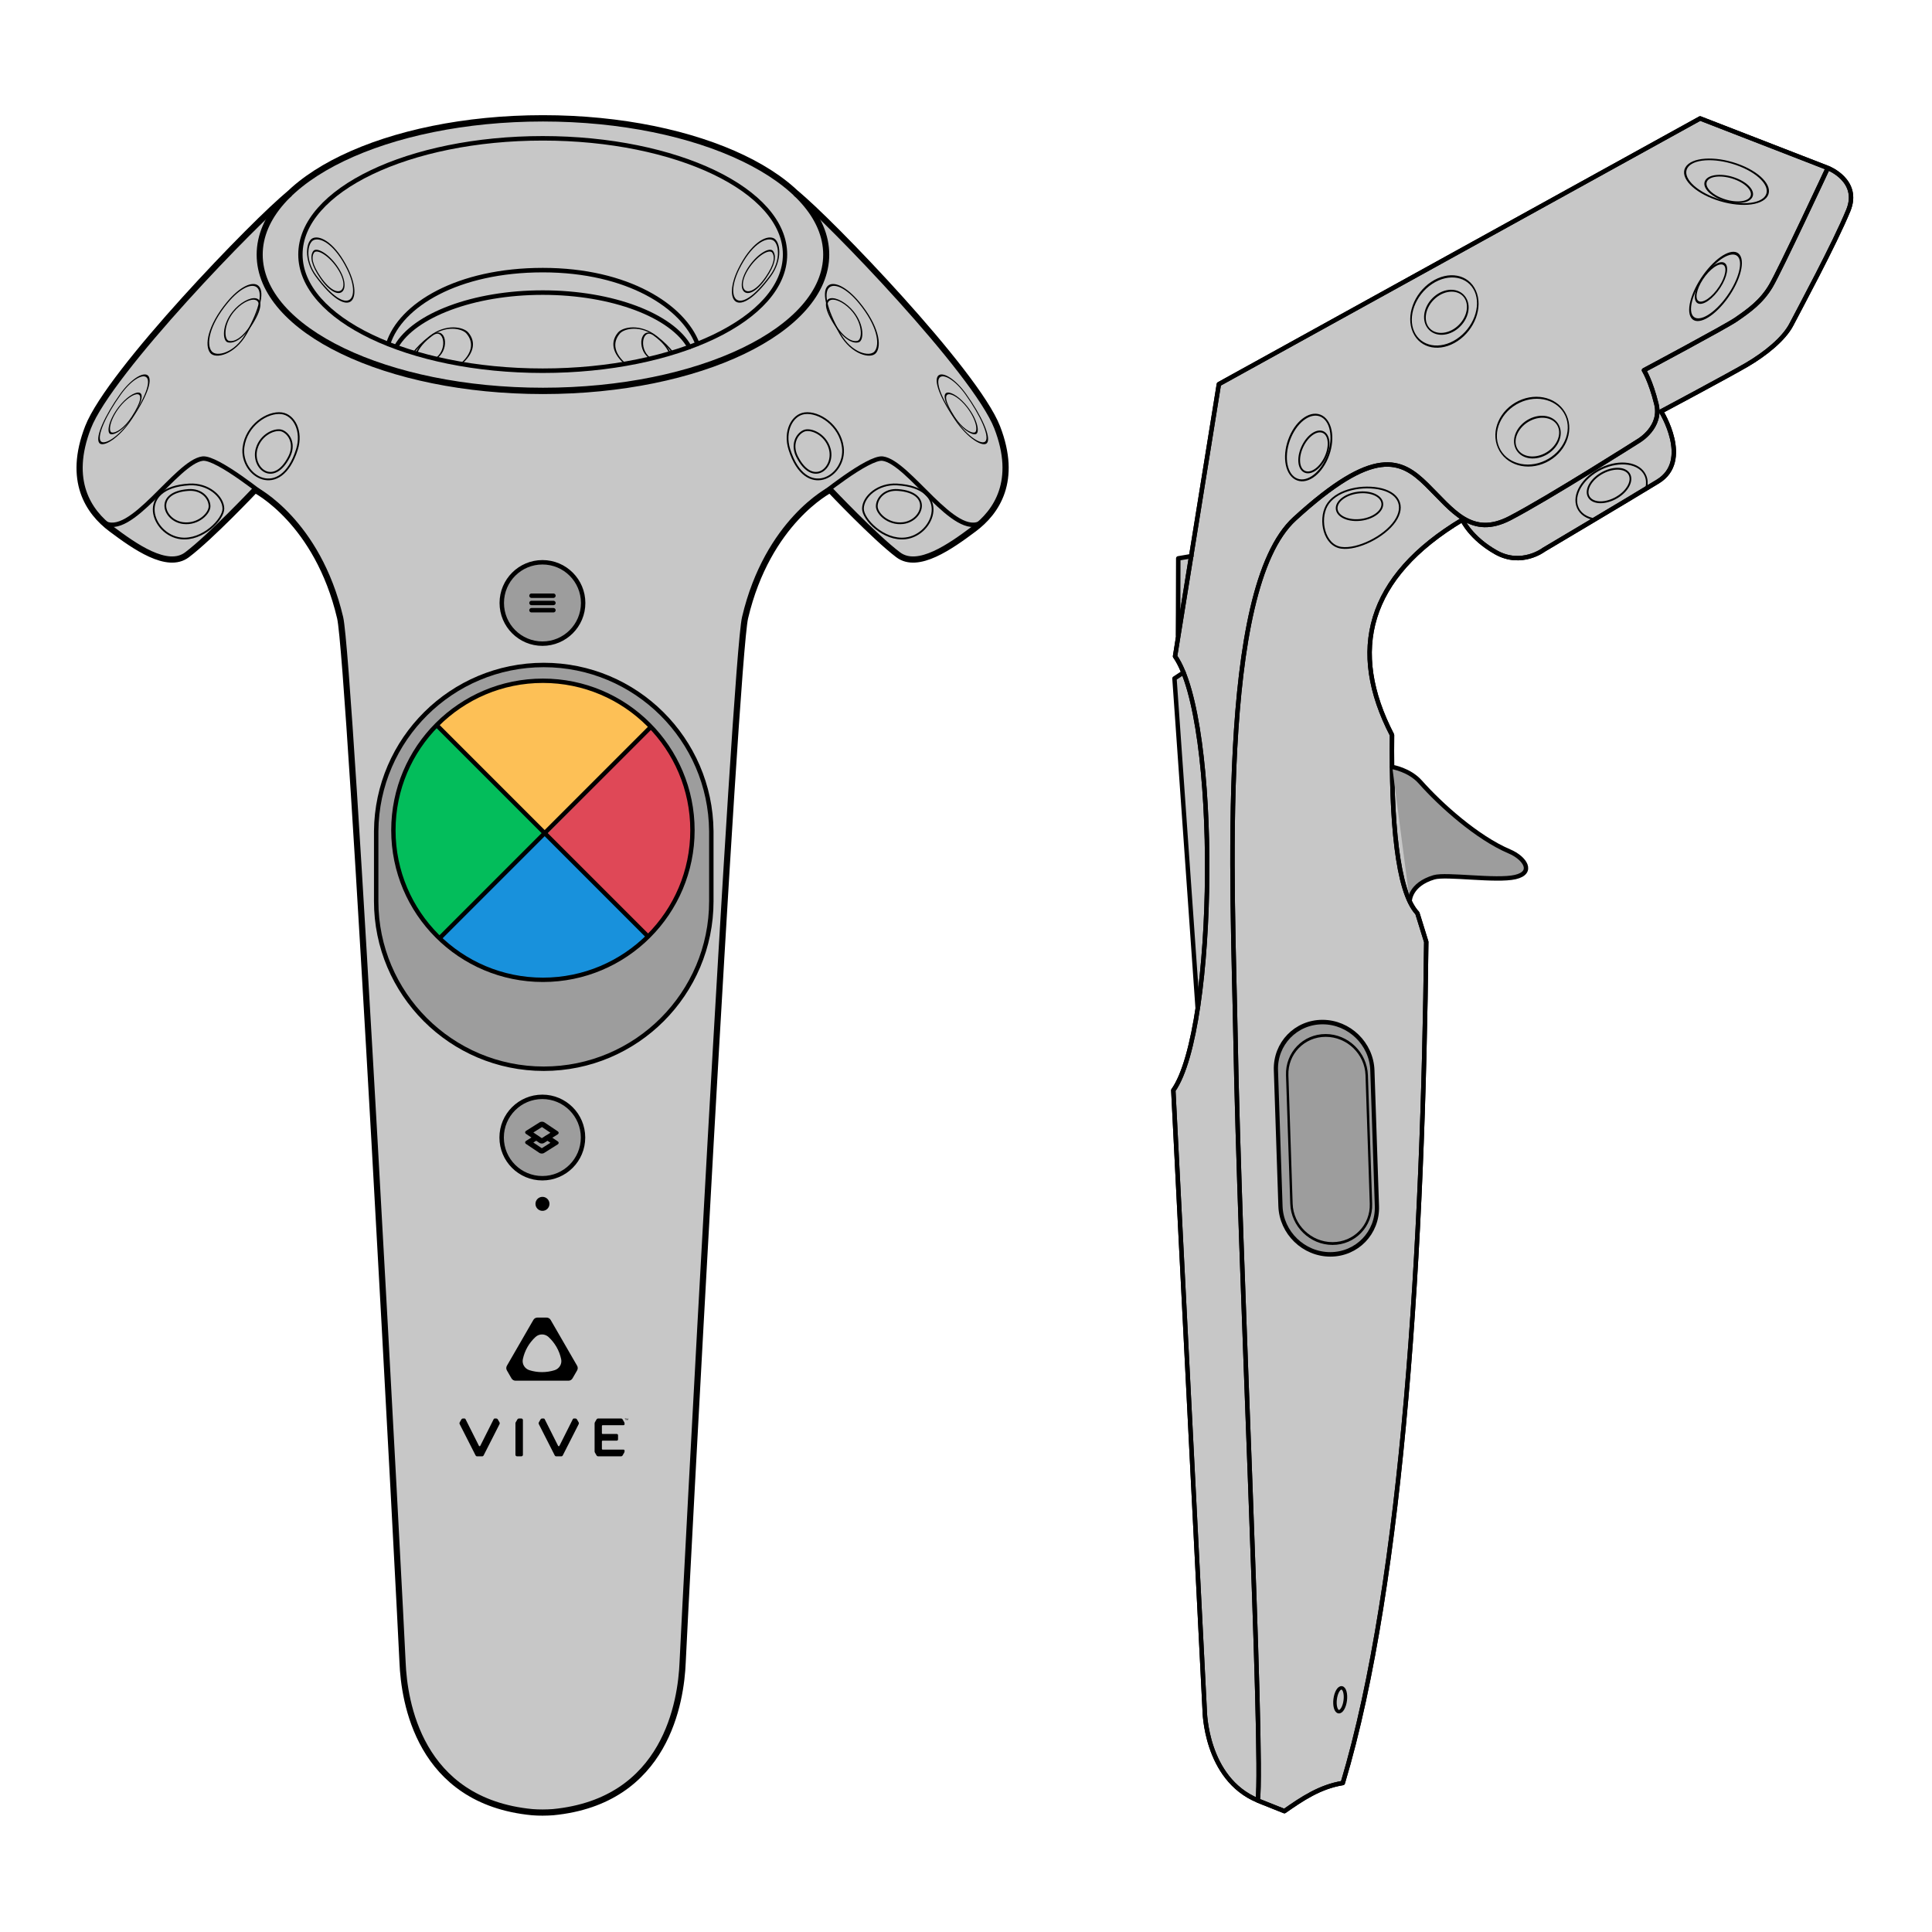 <?xml version="1.0" encoding="UTF-8" standalone="no"?>
<!DOCTYPE svg PUBLIC "-//W3C//DTD SVG 1.1//EN" "http://www.w3.org/Graphics/SVG/1.1/DTD/svg11.dtd">
<svg width="100%" height="100%" viewBox="0 0 800 800" version="1.1" xmlns="http://www.w3.org/2000/svg" xmlns:xlink="http://www.w3.org/1999/xlink" xml:space="preserve" xmlns:serif="http://www.serif.com/" style="fill-rule:evenodd;clip-rule:evenodd;stroke-linecap:round;stroke-linejoin:round;stroke-miterlimit:1.5;">
    <g id="GreyOutlineAndSolid">
        <g id="FrontView" transform="matrix(0.55,0,0,0.55,-22.485,47.239)">
            <g transform="matrix(2.857,0,0,2.857,-3070.28,-230.675)">
                <path d="M1165.19,101.867C1177.39,90.019 1202.79,81.866 1232.13,81.866C1261.37,81.866 1286.71,89.97 1298.96,101.759C1307.51,108.621 1346.14,148.668 1351.82,163.29C1357.29,177.385 1351.66,185.608 1345.7,190.064C1339.6,194.631 1330.95,200.817 1325.74,196.891C1319.5,192.187 1307.78,179.78 1307.78,179.78C1307.78,179.78 1291.36,188.1 1285.38,213.475C1282.73,224.721 1269.37,478.28 1268.93,488.843C1268.52,498.827 1264.73,525.373 1234.75,528.257C1232.94,528.376 1231.12,528.401 1229.3,528.257C1199.33,525.373 1195.54,498.827 1195.13,488.843C1194.69,478.28 1181.33,224.721 1178.67,213.475C1172.69,188.1 1156.28,179.78 1156.28,179.78C1156.28,179.78 1144.56,192.187 1138.32,196.891C1133.11,200.817 1124.46,194.631 1118.35,190.064C1112.39,185.608 1106.76,177.385 1112.24,163.29C1117.92,148.648 1156.7,108.646 1165.18,101.867L1165.19,101.867Z" style="fill:rgb(199,199,199);"/>
            </g>
            <g>
                <g>
                    <path d="M183.354,278.85C197.668,278.022 208.852,287.893 209.058,296.956C209.238,304.928 193.497,321.397 176.947,319.409C155.001,316.773 142.661,281.201 183.354,278.85Z" style="fill:none;stroke:black;stroke-width:1.33px;"/>
                    <g transform="matrix(0.685,0,0,0.685,57.242,91.628)">
                        <path d="M183.262,279.391C197.565,278.396 206.229,288.068 206.434,297.131C206.615,305.102 194.028,317.775 177.478,315.788C155.532,313.152 145.155,282.042 183.262,279.391Z" style="fill:none;stroke:black;stroke-width:1.95px;"/>
                    </g>
                </g>
                <g transform="matrix(0.246,-0.969,-0.969,-0.246,490.179,500.827)">
                    <path d="M185.186,279.98C199.5,279.152 209.879,288.404 208.782,297.796C207.519,308.603 193.497,321.397 176.947,319.409C155.001,316.773 144.493,282.331 185.186,279.98Z" style="fill:none;stroke:black;stroke-width:1.33px;"/>
                    <g transform="matrix(0.678,-0.102,0.102,0.678,25.804,113.541)">
                        <path d="M183.262,279.391C197.565,278.396 206.229,288.068 206.434,297.131C206.615,305.102 194.028,317.775 177.478,315.788C155.532,313.152 145.155,282.042 183.262,279.391Z" style="fill:none;stroke:black;stroke-width:1.95px;"/>
                    </g>
                </g>
                <g transform="matrix(-0.731,0.938,-0.359,-0.28,375.632,134.387)">
                    <path d="M185.186,279.98C199.465,277.217 209.879,288.404 208.782,297.796C207.519,308.603 193.5,317.59 176.947,319.409C154.82,321.84 144.894,287.775 185.186,279.98Z" style="fill:none;stroke:black;stroke-width:1.48px;"/>
                    <g transform="matrix(0.629,-0.095,0.109,0.725,37.857,96.15)">
                        <path d="M183.262,279.391C197.565,278.396 206.229,288.068 206.434,297.131C206.615,305.102 194.028,317.775 177.478,315.788C155.532,313.152 145.155,282.042 183.262,279.391Z" style="fill:none;stroke:black;stroke-width:2.04px;"/>
                    </g>
                </g>
                <g transform="matrix(1,0,0,1,-9.503,10.821)">
                    <g transform="matrix(-0.731,0.938,-0.493,-0.384,508.498,88.405)">
                        <path d="M185.054,279.121C199.26,275.243 208.819,289.584 207.722,298.975C206.459,309.782 195.641,321.355 176.493,320.299C152.114,318.954 145.532,289.909 185.054,279.121Z" style="fill:none;stroke:black;stroke-width:1.4px;"/>
                    </g>
                    <g transform="matrix(-0.426,0.617,-0.467,-0.138,448.937,72.176)">
                        <path d="M183.262,279.391C201.505,277.829 208.796,285.659 209.001,294.721C209.182,302.693 194.028,317.775 177.478,315.788C155.532,313.152 145.048,282.663 183.262,279.391Z" style="fill:none;stroke:black;stroke-width:1.86px;"/>
                    </g>
                </g>
                <g transform="matrix(1,0,0,1,7.341,3.502)">
                    <g transform="matrix(-0.499,-0.94,0.475,-0.322,231.125,382.106)">
                        <path d="M185.054,279.121C199.26,275.243 208.819,289.584 207.722,298.975C206.459,309.782 195.641,321.355 176.493,320.299C152.114,318.954 145.532,289.909 185.054,279.121Z" style="fill:none;stroke:black;stroke-width:1.49px;"/>
                    </g>
                    <g transform="matrix(-0.347,-0.569,0.271,-0.374,262.316,329.419)">
                        <path d="M183.705,281.445C201.949,279.883 208.796,285.659 209.001,294.721C209.182,302.693 193.529,314.387 175.941,316.244C142.8,319.743 145.492,284.717 183.705,281.445Z" style="fill:none;stroke:black;stroke-width:1.99px;"/>
                    </g>
                </g>
                <g>
                    <g transform="matrix(0.926,-0.524,0.335,0.466,100.278,134.392)">
                        <path d="M168.379,286.47C172.479,283.124 177.875,280.328 184.742,278.454C198.949,274.576 207.325,289.688 207.722,298.975C208.4,314.853 202.335,326.307 190.878,330.343" style="fill:none;stroke:black;stroke-width:1.49px;"/>
                    </g>
                    <g transform="matrix(0.56,-0.362,0.382,0.26,149.466,165.65)">
                        <path d="M168.228,289.856C174.767,283.998 184.704,279.19 197.221,278.118C215.465,276.556 195.571,314.126 177.984,315.983" style="fill:none;stroke:black;stroke-width:1.99px;"/>
                    </g>
                </g>
                <g transform="matrix(-1,0,0,1,899.622,0)">
                    <path d="M183.354,278.85C197.668,278.022 208.852,287.893 209.058,296.956C209.238,304.928 193.497,321.397 176.947,319.409C155.001,316.773 142.661,281.201 183.354,278.85Z" style="fill:none;stroke:black;stroke-width:1.33px;"/>
                    <g transform="matrix(0.685,0,0,0.685,57.242,91.628)">
                        <path d="M183.262,279.391C197.565,278.396 206.229,288.068 206.434,297.131C206.615,305.102 194.028,317.775 177.478,315.788C155.532,313.152 145.155,282.042 183.262,279.391Z" style="fill:none;stroke:black;stroke-width:1.95px;"/>
                    </g>
                </g>
                <g transform="matrix(-0.246,-0.969,0.969,-0.246,409.443,500.827)">
                    <path d="M185.186,279.98C199.5,279.152 209.879,288.404 208.782,297.796C207.519,308.603 193.497,321.397 176.947,319.409C155.001,316.773 144.493,282.331 185.186,279.98Z" style="fill:none;stroke:black;stroke-width:1.33px;"/>
                    <g transform="matrix(0.678,-0.102,0.102,0.678,25.804,113.541)">
                        <path d="M183.262,279.391C197.565,278.396 206.229,288.068 206.434,297.131C206.615,305.102 194.028,317.775 177.478,315.788C155.532,313.152 145.155,282.042 183.262,279.391Z" style="fill:none;stroke:black;stroke-width:1.95px;"/>
                    </g>
                </g>
                <g transform="matrix(0.731,0.938,0.359,-0.28,523.991,134.387)">
                    <path d="M185.186,279.98C199.465,277.217 209.879,288.404 208.782,297.796C207.519,308.603 193.5,317.59 176.947,319.409C154.82,321.84 144.894,287.775 185.186,279.98Z" style="fill:none;stroke:black;stroke-width:1.48px;"/>
                    <g transform="matrix(0.629,-0.095,0.109,0.725,37.857,96.15)">
                        <path d="M183.262,279.391C197.565,278.396 206.229,288.068 206.434,297.131C206.615,305.102 194.028,317.775 177.478,315.788C155.532,313.152 145.155,282.042 183.262,279.391Z" style="fill:none;stroke:black;stroke-width:2.04px;"/>
                    </g>
                </g>
                <g transform="matrix(-1,0,0,1,909.126,10.821)">
                    <g transform="matrix(-0.731,0.938,-0.493,-0.384,508.498,88.405)">
                        <path d="M185.054,279.121C199.26,275.243 208.819,289.584 207.722,298.975C206.459,309.782 195.641,321.355 176.493,320.299C152.114,318.954 145.532,289.909 185.054,279.121Z" style="fill:none;stroke:black;stroke-width:1.4px;"/>
                    </g>
                    <g transform="matrix(-0.426,0.617,-0.467,-0.138,448.937,72.176)">
                        <path d="M183.262,279.391C201.505,277.829 208.796,285.659 209.001,294.721C209.182,302.693 194.028,317.775 177.478,315.788C155.532,313.152 145.048,282.663 183.262,279.391Z" style="fill:none;stroke:black;stroke-width:1.86px;"/>
                    </g>
                </g>
                <g transform="matrix(-1,0,0,1,892.281,3.502)">
                    <g transform="matrix(-0.499,-0.94,0.475,-0.322,231.125,382.106)">
                        <path d="M185.054,279.121C199.26,275.243 208.819,289.584 207.722,298.975C206.459,309.782 195.641,321.355 176.493,320.299C152.114,318.954 145.532,289.909 185.054,279.121Z" style="fill:none;stroke:black;stroke-width:1.49px;"/>
                    </g>
                    <g transform="matrix(-0.347,-0.569,0.271,-0.374,262.316,329.419)">
                        <path d="M183.705,281.445C201.949,279.883 208.796,285.659 209.001,294.721C209.182,302.693 193.529,314.387 175.941,316.244C142.8,319.743 145.492,284.717 183.705,281.445Z" style="fill:none;stroke:black;stroke-width:1.99px;"/>
                    </g>
                </g>
                <g transform="matrix(-1,0,0,1,899.622,0)">
                    <g transform="matrix(0.926,-0.524,0.335,0.466,100.278,134.392)">
                        <path d="M168.379,286.47C172.479,283.124 177.875,280.328 184.742,278.454C198.949,274.576 207.325,289.688 207.722,298.975C208.4,314.853 202.335,326.307 190.878,330.343" style="fill:none;stroke:black;stroke-width:1.49px;"/>
                    </g>
                    <g transform="matrix(0.56,-0.362,0.382,0.26,149.466,165.65)">
                        <path d="M168.228,289.856C174.767,283.998 184.704,279.19 197.221,278.118C215.465,276.556 195.571,314.126 177.984,315.983" style="fill:none;stroke:black;stroke-width:1.99px;"/>
                    </g>
                </g>
            </g>
            <g transform="matrix(0.834,0,0,0.868,77.755,10.559)">
                <ellipse cx="445.721" cy="109.641" rx="218.733" ry="100.784" style="fill:none;stroke:black;stroke-width:3.91px;"/>
            </g>
            <g transform="matrix(0.975,0,0,1.018,15.075,-5.813)">
                <ellipse cx="445.721" cy="109.641" rx="218.733" ry="100.784" style="fill:none;stroke:black;stroke-width:4.68px;"/>
            </g>
            <g transform="matrix(0.532,0,0,0.55,212.434,112.604)">
                <path d="M226.987,109.641C244.272,56.743 324.999,8.856 445.721,8.856C566.443,8.856 644.507,58.852 664.454,109.641" style="fill:none;stroke:black;stroke-width:6.16px;"/>
            </g>
            <g transform="matrix(0.523,0,0,0.55,216.372,129.521)">
                <path d="M235.076,82.414C260.883,39.998 345.471,8.856 445.721,8.856C546.66,8.856 631.722,40.429 656.89,83.291" style="fill:none;stroke:black;stroke-width:6.21px;"/>
            </g>
            <path d="M242.245,288.981C242.245,288.981 204.255,257.978 193.373,259.384C173.672,261.929 138.88,320.818 118.638,307.197" style="fill:none;stroke:black;stroke-width:3.33px;"/>
            <path d="M640.485,59.951C664.711,79.314 775.375,193.984 791.614,235.814C807.246,276.081 791.163,299.572 774.141,312.302C756.696,325.348 731.983,343.021 717.107,331.807C699.277,318.367 665.794,282.922 665.794,282.922C665.794,282.922 618.897,306.69 601.81,379.183C594.237,411.311 556.052,1135.68 554.808,1165.86C553.632,1194.38 542.812,1270.21 457.174,1278.45C451.989,1278.8 446.802,1278.87 441.601,1278.45C355.963,1270.21 345.143,1194.38 343.967,1165.86C342.723,1135.68 304.538,411.311 296.965,379.183C279.878,306.69 232.981,282.922 232.981,282.922C232.981,282.922 199.498,318.367 181.668,331.807C166.792,343.021 142.079,325.348 124.634,312.302C107.612,299.572 91.529,276.081 107.161,235.814C123.4,193.984 234.193,79.705 258.419,60.342" style="fill:none;stroke:black;stroke-width:4.66px;"/>
            <g id="ViveLogo" transform="matrix(0.219,0,0,0.219,382.219,902.829)">
                <path d="M425.366,180.438L334.346,22.876C331.487,17.931 326.207,14.876 320.491,14.876L288.839,14.876C283.126,14.876 277.841,17.931 274.978,22.876L183.986,180.446C181.127,185.395 181.127,191.493 183.986,196.446L199.789,223.829C202.646,228.782 207.934,231.829 213.65,231.829L395.683,231.829C401.398,231.829 406.683,228.786 409.542,223.829L425.362,196.446C428.229,191.493 428.229,185.395 425.366,180.438M348.073,195.657C334.374,199.981 319.792,202.313 304.657,202.313C289.548,202.313 274.966,199.985 261.276,195.665C245.239,190.618 235.344,174.36 238.796,157.915C245.073,127.985 260.624,101.47 282.321,81.517C294.977,69.884 314.342,69.876 326.997,81.509C348.694,101.462 364.261,127.97 370.542,157.9C373.987,174.344 364.104,190.594 348.073,195.657" style="fill-rule:nonzero;"/>
                <path d="M430.901,380.821L375.948,488.903C375.073,490.633 373.288,491.735 371.307,491.735L353.19,491.735C351.245,491.735 349.456,490.633 348.545,488.903L293.629,380.821C292.695,379.009 292.779,376.86 293.768,375.106L299.633,364.961C300.776,362.988 302.877,361.773 305.154,361.773L310.476,361.773C311.851,361.773 313.148,362.539 313.749,363.804L359.923,455.648C360.892,457.578 363.638,457.578 364.603,455.648L410.751,363.804C411.353,362.538 412.649,361.773 414.056,361.773L419.345,361.773C421.622,361.773 423.728,362.988 424.865,364.961L430.748,375.133C431.768,376.875 431.823,379.024 430.901,380.821" style="fill-rule:nonzero;"/>
                <path d="M158.795,380.821L103.846,488.903C102.967,490.633 101.184,491.735 99.201,491.735L81.088,491.735C79.137,491.735 77.35,490.633 76.438,488.903L21.526,380.821C20.588,379.009 20.672,376.868 21.661,375.106L27.544,364.946C28.673,362.977 30.765,361.774 33.03,361.774L38.376,361.774C39.745,361.774 41.042,362.54 41.644,363.805L87.816,455.649C88.781,457.579 91.533,457.579 92.504,455.649L138.649,363.805C139.251,362.539 140.547,361.774 141.944,361.774L147.262,361.774C149.528,361.774 151.623,362.977 152.754,364.946L158.649,375.134C159.655,376.875 159.713,379.024 158.795,380.821" style="fill-rule:nonzero;"/>
                <path d="M237.483,363.313C236.534,362.368 235.217,361.774 233.76,361.774L225.537,361.774C223.264,361.774 221.168,362.985 220.037,364.954L214.176,375.118C213.66,376.036 213.383,377.063 213.383,378.11L213.383,486.473C213.383,489.379 215.738,491.735 218.651,491.735L233.815,491.735C236.694,491.735 239.036,489.399 239.036,486.516L239.036,367.055C239.036,365.594 238.444,364.274 237.483,363.313" style="fill-rule:nonzero;"/>
                <path d="M492.167,364.946C493.3,362.981 495.394,361.774 497.667,361.774L576.343,361.774C578.566,361.774 580.62,362.962 581.738,364.879L587.277,374.406C588.058,375.769 588.48,377.32 588.48,378.898L588.48,381.265C588.48,383.214 586.882,384.835 584.902,384.835L513.183,384.835C511.738,384.835 510.558,386.015 510.558,387.464L510.558,412.339C510.558,413.784 511.722,414.96 513.167,414.96L561.784,414.96C564.143,414.995 566.065,416.913 566.065,419.28L566.065,433.569C566.065,435.944 564.124,437.897 561.745,437.897L513.167,437.897C511.722,437.897 510.558,439.061 510.558,440.506L510.558,466.053C510.558,467.506 511.722,468.674 513.167,468.674L584.901,468.674C586.881,468.674 588.479,470.256 588.479,472.217L588.479,474.6C588.479,476.186 588.065,477.733 587.276,479.108L581.737,488.655C580.628,490.577 578.565,491.764 576.342,491.764L497.666,491.764C495.393,491.764 493.299,490.553 492.166,488.588L486.693,479.143C485.892,477.764 485.478,476.209 485.478,474.623L485.486,378.881C485.486,377.303 485.904,375.756 486.693,374.389L492.167,364.946Z" style="fill-rule:nonzero;"/>
                <path d="M589.018,361.774L593.69,361.774L593.69,362.508L591.815,362.508L591.815,367.145L590.94,367.145L590.94,362.508L589.018,362.508L589.018,361.774ZM594.448,361.774L595.655,361.774L597.471,365.985L597.518,365.985L599.338,361.774L600.541,361.774L600.541,367.145L599.666,367.145L599.705,362.977L599.666,362.977L597.854,367.145L597.116,367.145L595.331,362.977L595.276,362.977L595.331,367.145L594.448,367.145L594.448,361.774Z" style="fill-rule:nonzero;"/>
            </g>
            <g transform="matrix(-1,0,0,1,898.775,0)">
                <path d="M242.245,288.981C242.245,288.981 204.255,257.978 193.373,259.384C173.672,261.929 138.88,320.818 118.638,307.197" style="fill:none;stroke:black;stroke-width:3.33px;"/>
            </g>
            <g>
                <g>
                    <g transform="matrix(1,0,0,1,-2.73,1.306)">
                        <circle cx="452.014" cy="366.762" r="30.634" style="fill:rgb(157,157,157);stroke:black;stroke-width:3.33px;"/>
                    </g>
                    <g transform="matrix(1,0,0,1,-0.334,-0.722)">
                        <path d="M441.357,363.326L457.878,363.326" style="fill:none;stroke:black;stroke-width:3.33px;"/>
                        <g transform="matrix(1,0,0,1,0,5.464)">
                            <path d="M441.357,363.326L457.878,363.326" style="fill:none;stroke:black;stroke-width:3.33px;"/>
                        </g>
                        <g transform="matrix(1,0,0,1,0,10.928)">
                            <path d="M441.357,363.326L457.878,363.326" style="fill:none;stroke:black;stroke-width:3.33px;"/>
                        </g>
                    </g>
                </g>
                <g>
                    <g transform="matrix(1,0,0,1,-2.826,403.764)">
                        <circle cx="452.014" cy="366.762" r="30.634" style="fill:rgb(157,157,157);stroke:black;stroke-width:3.33px;"/>
                    </g>
                    <g transform="matrix(0.172,0,0,0.172,371.543,757.371)">
                        <circle cx="452.014" cy="366.762" r="30.634"/>
                    </g>
                    <g>
                        <g transform="matrix(0.836,0.561,-0.852,0.536,727.238,104.571)">
                            <rect x="442.193" y="760.516" width="11.919" height="11.919" style="fill:none;stroke:black;stroke-width:4.3px;"/>
                        </g>
                        <g transform="matrix(0.836,0.561,-0.852,0.536,727.238,112.128)">
                            <path d="M442.193,765.798L442.193,772.435L454.112,772.435L454.112,760.516L447.224,760.516" style="fill:none;stroke:black;stroke-width:4.3px;"/>
                        </g>
                    </g>
                </g>
                <g transform="matrix(0.963,0,0,0.963,-282.332,10.852)">
                    <path d="M629.742,549.318C630.342,477.526 688.809,419.427 760.738,419.427C832.666,419.427 891.133,477.526 891.733,549.318L891.738,549.318L891.738,602.759C891.742,603.193 891.744,603.628 891.744,604.063C891.744,676.367 833.042,735.069 760.738,735.069C688.433,735.069 629.731,676.367 629.731,604.063C629.731,603.628 629.733,603.193 629.738,602.759L629.738,549.318L629.742,549.318Z" style="fill:rgb(157,157,157);stroke:black;stroke-width:3.46px;"/>
                </g>
                <g transform="matrix(0.991,0,0,0.991,-3.672,-2.111)">
                    <circle cx="457.421" cy="546.237" r="113.599" style="fill:none;"/>
                    <clipPath id="_clip1">
                        <circle cx="457.421" cy="546.237" r="113.599"/>
                    </clipPath>
                    <g clip-path="url(#_clip1)">
                        <g transform="matrix(2.757,0,0,2.757,-2940.67,-194.898)">
                            <path d="M1203.61,240.517L1233.47,269.967L1262.37,240.443C1245.92,203.567 1227.12,194.323 1203.61,240.517Z" style="fill:rgb(253,192,86);"/>
                        </g>
                        <g transform="matrix(2.22045e-16,2.757,-2.757,2.22045e-16,1204.88,-2851.63)">
                            <path d="M1203.61,240.517L1233.47,269.967L1263.5,240.243C1247.05,203.367 1227.12,194.323 1203.61,240.517Z" style="fill:rgb(223,72,87);"/>
                        </g>
                        <g transform="matrix(-2.757,3.90853e-16,-3.90853e-16,-2.757,3858.59,1293.71)">
                            <path d="M1203.61,240.517L1233.47,269.967L1262.37,240.443C1245.92,203.567 1227.12,194.323 1203.61,240.517Z" style="fill:rgb(24,145,220);"/>
                        </g>
                        <g transform="matrix(0,-2.757,2.757,0,-285.897,3948.61)">
                            <path d="M1203.61,240.517L1233.47,269.967L1262.37,240.443C1245.92,203.567 1227.12,194.323 1203.61,240.517Z" style="fill:rgb(3,189,91);"/>
                        </g>
                        <g transform="matrix(1.949,1.949,-1.949,1.949,-1416.68,-2381.28)">
                            <g transform="matrix(1,0,0,1,-0.049,0)">
                                <path d="M1232.76,229.281L1232.76,311.047" style="fill:none;stroke:black;stroke-width:1.2px;"/>
                            </g>
                            <g transform="matrix(1,0,0,1,0,4.679)">
                                <path d="M1190.34,265.779L1272.38,265.779" style="fill:none;stroke:black;stroke-width:1.2px;"/>
                            </g>
                        </g>
                    </g>
                    <circle cx="457.421" cy="546.237" r="113.599" style="fill:none;stroke:black;stroke-width:3.31px;"/>
                </g>
            </g>
        </g>
        <g id="SideView" transform="matrix(0.549,0,0,0.549,-95.751,48.081)">
            <g transform="matrix(2.857,0,0,2.857,-3388.48,-203.84)">
                <path d="M1561.47,187.324L1568.79,141.9L1695.84,71.747L1729.64,84.86C1729.64,84.86 1738.2,88.194 1734.95,96.069C1731.27,105.004 1722.1,121.993 1719.93,126.169C1717.96,129.984 1712.96,133.983 1708.16,136.789C1703.36,139.594 1685.54,149.1 1685.54,149.1C1685.54,149.1 1693.63,162.124 1684.71,167.59C1676.53,172.6 1654.56,185.626 1654.56,185.626C1654.56,185.626 1648.7,190.107 1641.95,186.314C1635.21,182.52 1633.06,177.711 1633.06,177.711C1607.81,192.865 1602.99,212.296 1614.5,234.541C1614.27,256.917 1615.77,275.795 1621.19,281.582L1623.54,289.147C1622.69,368.091 1617.59,457.63 1601.5,511.225C1595.47,512.197 1590.76,515.39 1586.09,518.648L1579.04,515.838L1579.05,515.814C1565.18,510.05 1565.04,492.057 1565.04,492.057L1556.76,328.34C1561.91,320.286 1563.17,306.57 1563.17,306.57L1557.06,219.599L1559.43,218.039C1558.75,216.341 1558.01,214.901 1557.21,213.758L1558.07,187.903L1561.47,187.324ZM1614.56,242.975C1614.56,242.975 1619.09,243.7 1621.96,246.941C1627.35,253.019 1636.98,261.654 1645.49,265.266C1649.63,267.024 1652.09,270.861 1647.05,272.033C1642.01,273.205 1628.8,271.146 1625.58,272.102C1619.17,274.005 1619.17,278.35 1619.17,278.35C1616.15,269.193 1614.93,256.851 1614.56,242.975Z" style="fill:rgb(199,199,199);"/>
            </g>
            <g>
                <g>
                    <path d="M1186.06,325.568C1198.23,327.277 1218.46,317.339 1226.54,305.576C1234.62,293.814 1229.01,283.515 1214.03,280.835C1199.06,278.156 1181.06,282.957 1175.07,293.84C1169.09,304.723 1173.17,323.76 1186.06,325.568Z" style="fill:none;stroke:black;stroke-width:1.33px;"/>
                    <g transform="matrix(1.05,-0.145,0.155,1.08,-106.893,150.011)">
                        <ellipse cx="1200.95" cy="294.78" rx="16.349" ry="9.47" style="fill:none;stroke:black;stroke-width:1.24px;"/>
                    </g>
                </g>
                <g>
                    <g transform="matrix(0.452,-0.899,0.875,0.5,364.644,1185.54)">
                        <ellipse cx="1200.95" cy="294.78" rx="16.349" ry="9.47" style="fill:none;stroke:black;stroke-width:1.36px;"/>
                    </g>
                    <g transform="matrix(0.614,-1.435,1.467,0.838,-8.359,1726.29)">
                        <ellipse cx="1200.95" cy="294.78" rx="16.349" ry="9.47" style="fill:none;stroke:black;stroke-width:0.87px;"/>
                    </g>
                </g>
                <g transform="matrix(1,0,0,1,-11.686,-11.822)">
                    <g transform="matrix(1.038,0.377,-0.479,0.834,384.568,-631.843)">
                        <ellipse cx="1200.95" cy="294.78" rx="16.349" ry="9.47" style="fill:none;stroke:black;stroke-width:1.41px;"/>
                    </g>
                    <g transform="matrix(1.851,0.644,-0.798,1.389,-499.425,-1121.56)">
                        <ellipse cx="1200.95" cy="294.78" rx="16.349" ry="9.47" style="fill:none;stroke:black;stroke-width:0.82px;"/>
                    </g>
                </g>
                <g transform="matrix(1,0,0,1,-8.136,15.579)">
                    <g transform="matrix(0.979,-0.502,0.613,1.371,-14.333,425.264)">
                        <ellipse cx="1200.95" cy="294.78" rx="16.349" ry="9.47" style="fill:none;stroke:black;stroke-width:1.04px;"/>
                    </g>
                    <g transform="matrix(1.553,-0.744,1.062,2.374,-839.847,416.121)">
                        <ellipse cx="1200.95" cy="294.78" rx="16.349" ry="9.47" style="fill:none;stroke:black;stroke-width:0.61px;"/>
                    </g>
                </g>
                <g transform="matrix(1,0,0,1,16.79,3.371)">
                    <g transform="matrix(0.833,-0.719,0.919,1.188,-22.774,657.872)">
                        <ellipse cx="1200.95" cy="294.78" rx="16.349" ry="9.47" style="fill:none;stroke:black;stroke-width:1.04px;"/>
                    </g>
                    <g transform="matrix(1.423,-0.945,1.016,2.273,-761.4,608.847)">
                        <ellipse cx="1200.95" cy="294.78" rx="16.349" ry="9.47" style="fill:none;stroke:black;stroke-width:0.68px;"/>
                    </g>
                </g>
                <g transform="matrix(1,0,0,1,-16.455,-2.077)">
                    <g transform="matrix(0.648,-0.835,0.483,0.625,560.762,946.516)">
                        <ellipse cx="1200.95" cy="294.78" rx="16.349" ry="9.47" style="fill:none;stroke:black;stroke-width:1.64px;"/>
                    </g>
                    <g transform="matrix(1.124,-1.335,0.585,1.309,-37.52,1347.94)">
                        <ellipse cx="1200.95" cy="294.78" rx="16.349" ry="9.47" style="fill:none;stroke:black;stroke-width:1.1px;"/>
                    </g>
                </g>
                <g>
                    <g transform="matrix(0.951,-0.488,0.464,1.037,109.125,558.984)">
                        <ellipse cx="1200.95" cy="294.78" rx="16.349" ry="9.47" style="fill:none;stroke:black;stroke-width:1.24px;"/>
                    </g>
                    <g transform="matrix(1.557,-0.746,0.82,1.834,-721.676,638.494)">
                        <path d="M1189.32,301.435C1186.4,299.724 1184.6,297.373 1184.6,294.78C1184.6,289.554 1191.93,285.31 1200.95,285.31C1209.97,285.31 1217.3,289.554 1217.3,294.78C1217.3,296.288 1216.69,297.714 1215.61,298.979" style="fill:none;stroke:black;stroke-width:0.72px;"/>
                    </g>
                </g>
            </g>
            <path d="M1123.03,1270.43L1143.17,1278.46C1156.51,1269.15 1169.95,1260.03 1187.2,1257.25C1233.16,1104.14 1247.73,848.343 1250.15,622.815L1243.45,601.205C1227.96,584.671 1223.69,530.741 1224.33,466.816C1191.46,403.268 1205.23,347.757 1277.36,304.464C1277.36,304.464 1283.51,318.203 1302.77,329.04C1322.03,339.877 1338.77,327.075 1338.77,327.075C1338.77,327.075 1401.53,289.863 1424.9,275.551C1450.4,259.934 1427.28,222.727 1427.28,222.727C1427.28,222.727 1478.2,195.571 1491.91,187.557C1505.63,179.543 1519.89,168.117 1525.54,157.218C1531.73,145.288 1557.91,96.753 1568.44,71.228C1577.72,48.731 1553.27,39.206 1553.27,39.206L1456.71,1.744L1093.74,202.158L1060.68,407.445C1094.27,455.53 1092.14,688.304 1059.38,734.783L1083.04,1202.49C1083.04,1202.49 1083.43,1253.89 1123.06,1270.36C1127.46,1235.72 1109.15,859.985 1106.28,694.986C1104.3,581.49 1092.52,357.095 1150.86,303.74C1210.94,248.801 1231.02,258.855 1250.47,277.985C1270.2,297.386 1284.17,318.368 1313.34,303.204C1342.5,288.04 1410.39,244.897 1410.39,244.897C1410.39,244.897 1428.08,234.653 1423.71,217.084C1419.36,199.516 1414.35,191.679 1414.35,191.679C1414.35,191.679 1476.02,158.782 1483.67,153.504C1493.46,146.755 1503.06,140.017 1510.16,127.916C1517.25,115.814 1553.01,39.154 1553.01,39.154" style="fill:none;stroke:black;stroke-width:3.33px;"/>
            <path d="M1123.03,1270.43L1143.17,1278.46C1156.51,1269.15 1169.95,1260.03 1187.2,1257.25C1233.16,1104.14 1247.73,848.343 1250.15,622.815L1243.45,601.205C1227.96,584.671 1223.69,530.741 1224.33,466.816C1191.46,403.268 1205.23,347.757 1277.36,304.464C1277.36,304.464 1283.51,318.203 1302.77,329.04C1322.03,339.877 1338.77,327.075 1338.77,327.075C1338.77,327.075 1401.53,289.863 1424.9,275.551C1450.4,259.934 1427.28,222.727 1427.28,222.727C1427.28,222.727 1478.2,195.571 1491.91,187.557C1505.63,179.543 1519.89,168.117 1525.54,157.218C1531.73,145.288 1557.91,96.753 1568.44,71.228C1577.72,48.731 1553.27,39.206 1553.27,39.206L1456.71,1.744L1093.74,202.158L1060.68,407.445C1094.27,455.53 1092.14,688.304 1059.38,734.783L1083.04,1202.49C1083.04,1202.49 1083.43,1253.89 1123.06,1270.36C1127.46,1235.72 1109.15,859.985 1106.28,694.986C1104.3,581.49 1092.52,357.095 1150.86,303.74C1210.94,248.801 1231.02,258.855 1250.47,277.985C1270.2,297.386 1284.17,318.368 1313.34,303.204C1342.5,288.04 1410.39,244.897 1410.39,244.897C1410.39,244.897 1428.08,234.653 1423.71,217.084C1419.36,199.516 1414.35,191.679 1414.35,191.679C1414.35,191.679 1476.02,158.782 1483.67,153.504C1493.46,146.755 1503.06,140.017 1510.16,127.916C1517.25,115.814 1553.01,39.154 1553.01,39.154" style="fill:none;stroke:black;stroke-width:3.33px;"/>
            <g transform="matrix(3.865,0.488,-0.488,3.865,-1912.62,-363.085)">
                <ellipse cx="839.025" cy="297.05" rx="0.985" ry="2.323" style="fill:none;stroke:black;stroke-width:0.67px;"/>
            </g>
            <path d="M1067.08,419.636L1060.24,424.131L1077.7,672.59" style="fill:none;stroke:black;stroke-width:3.33px;"/>
            <g transform="matrix(4.249,0,0,4.249,-2373.11,-73.772)">
                <path d="M811.027,95.475L808.712,95.87L808.671,109.483" style="fill:none;stroke:black;stroke-width:0.8px;"/>
            </g>
            <path d="M1224.51,490.912C1224.51,490.912 1237.46,492.984 1245.66,502.24C1261.04,519.605 1288.56,544.274 1312.87,554.593C1324.7,559.613 1331.73,570.577 1317.33,573.924C1302.92,577.271 1265.19,571.392 1255.99,574.122C1237.68,579.559 1237.68,591.972 1237.68,591.972" style="fill:rgb(157,157,157);stroke:black;stroke-width:3.33px;"/>
            <g transform="matrix(0.979,0,0.035,1.046,-1.072,-34.026)">
                <path d="M1210.79,720.56C1210.79,701.369 1194.14,685.788 1173.64,685.788C1153.13,685.788 1136.48,701.369 1136.48,720.56L1136.48,818.525C1136.48,837.716 1153.13,853.296 1173.64,853.296C1194.14,853.296 1210.79,837.716 1210.79,818.525L1210.79,720.56Z" style="fill:rgb(157,157,157);stroke:black;stroke-width:3.24px;"/>
            </g>
            <g transform="matrix(0.807,0,0.031,0.937,205.879,50.804)">
                <path d="M1210.79,717.788C1210.79,700.127 1194.14,685.788 1173.64,685.788C1153.13,685.788 1136.48,700.127 1136.48,717.788L1136.48,821.296C1136.48,838.957 1153.13,853.296 1173.64,853.296C1194.14,853.296 1210.79,838.957 1210.79,821.296L1210.79,717.788Z" style="fill:none;stroke:black;stroke-width:2.25px;"/>
            </g>
        </g>
    </g>
</svg>
